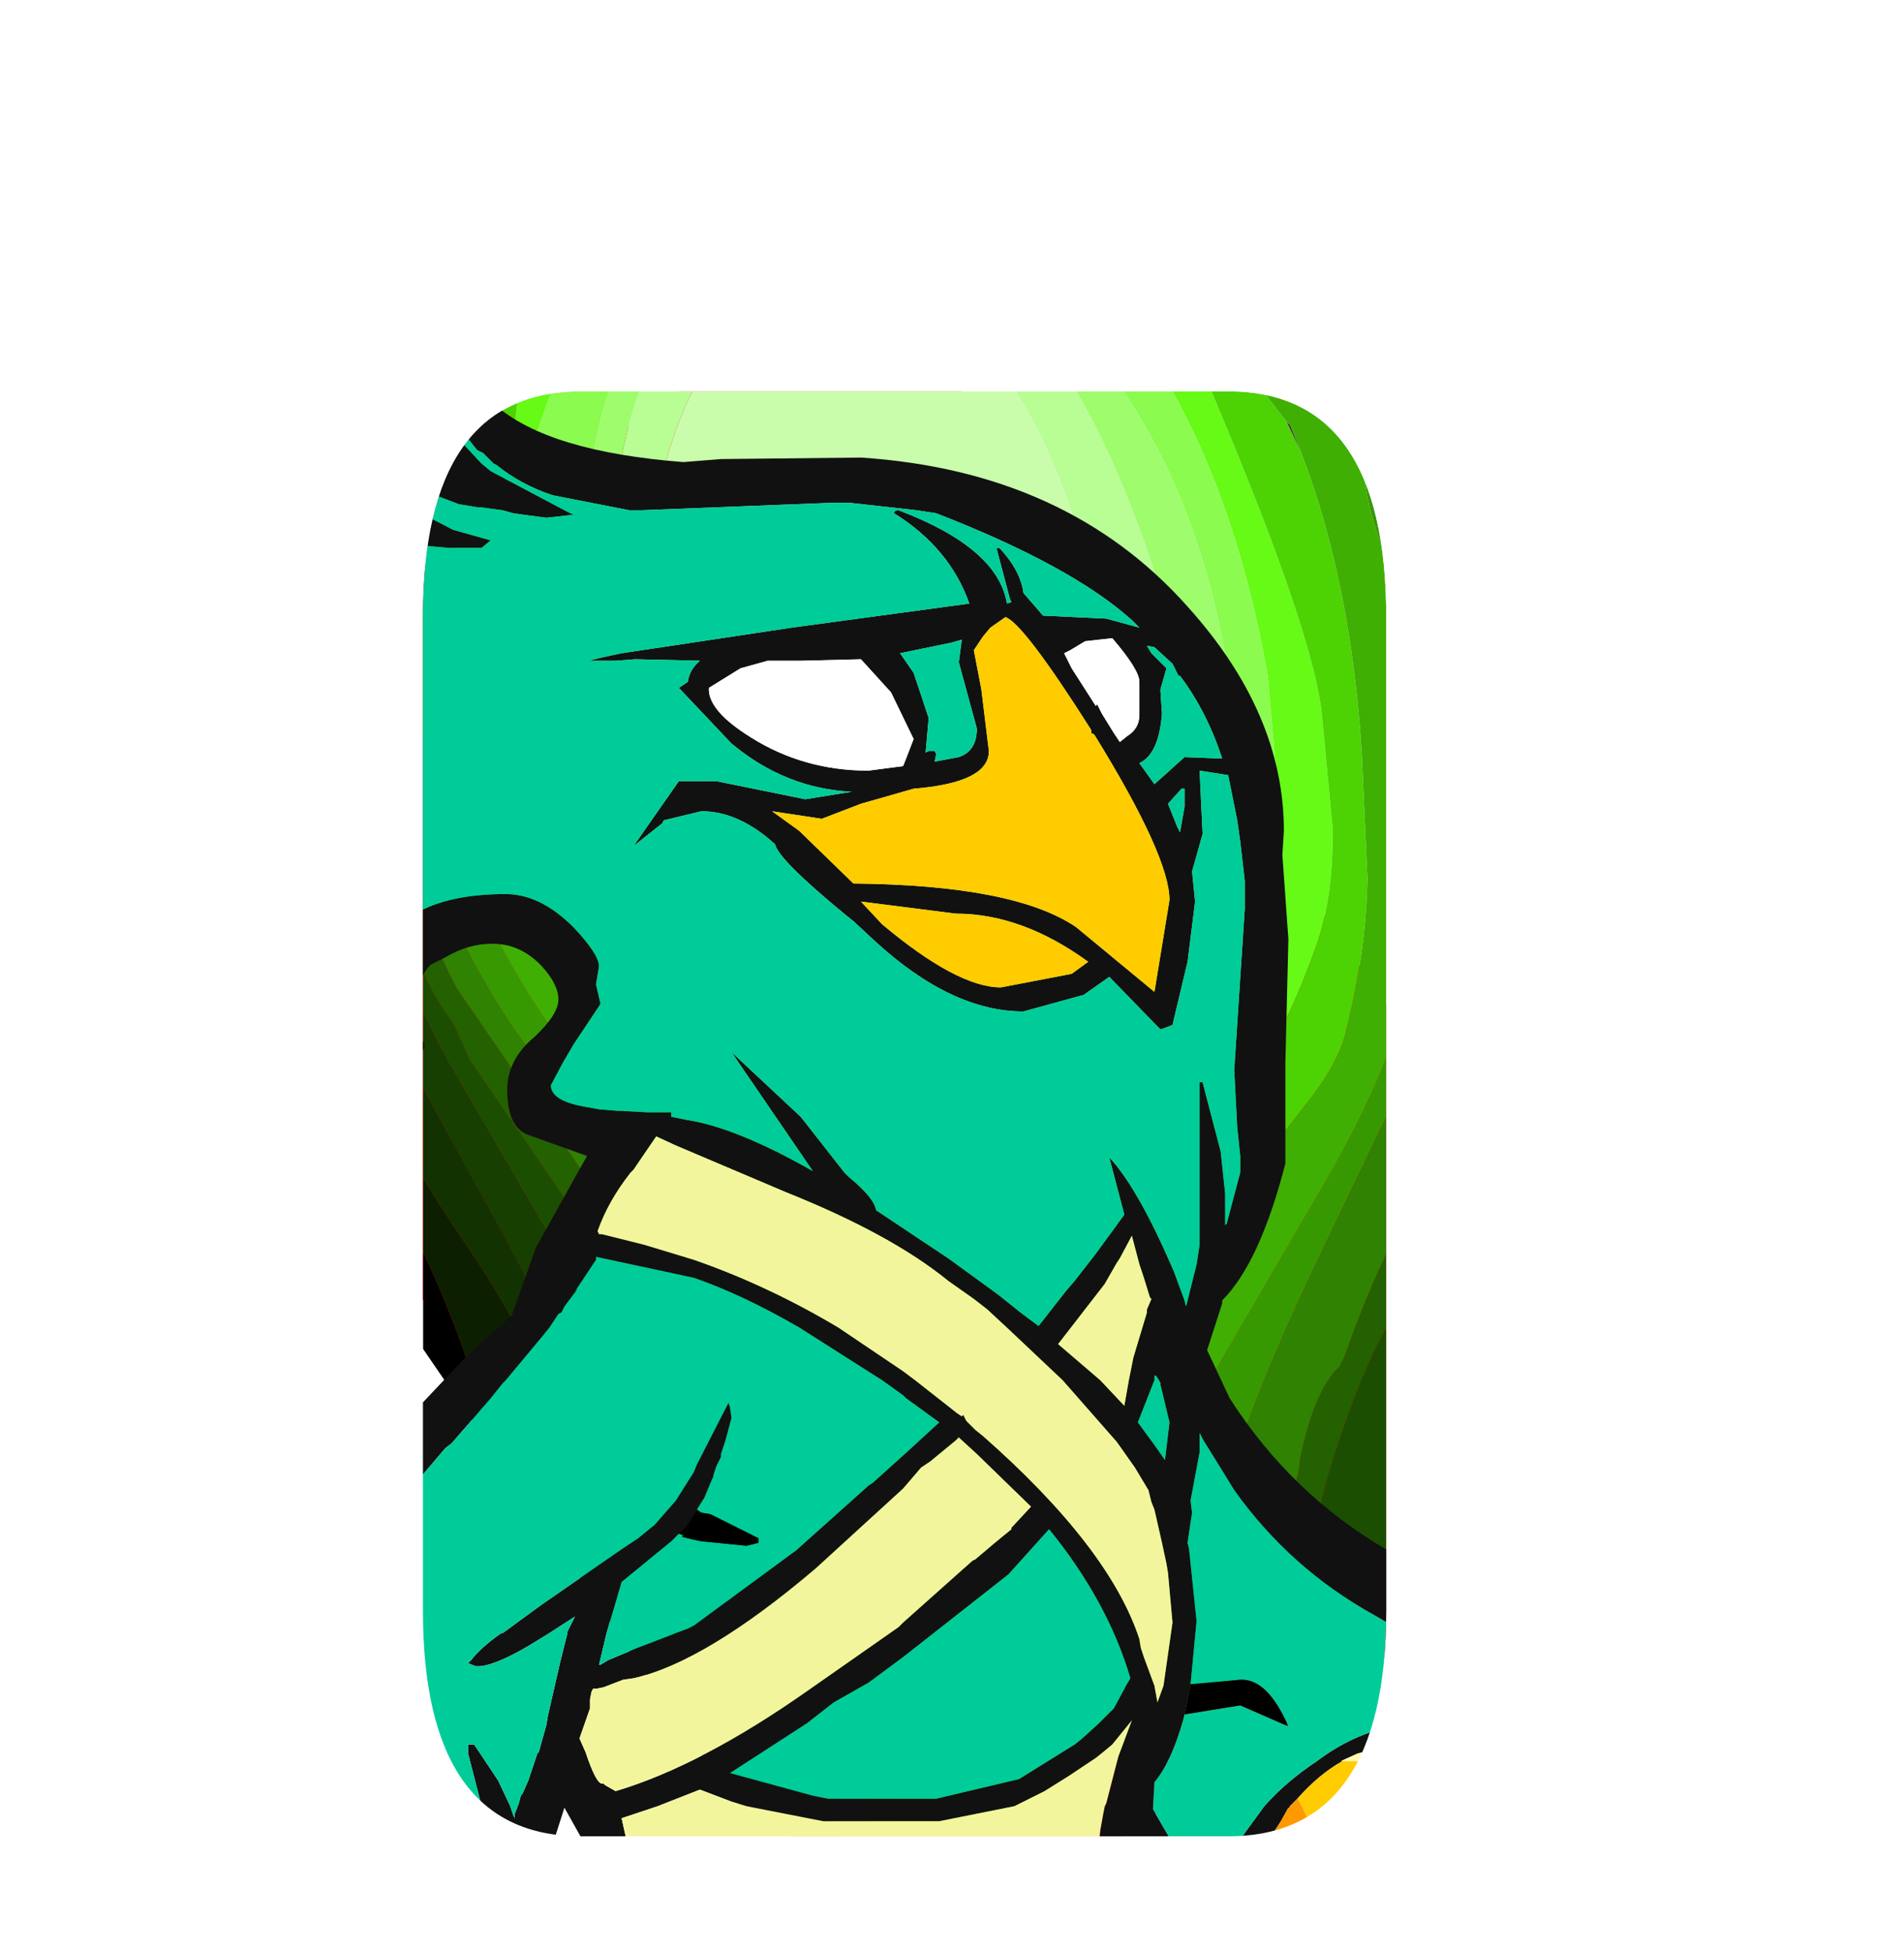 <?xml version="1.0" encoding="UTF-8" standalone="no"?>
<svg xmlns:ffdec="https://www.free-decompiler.com/flash" xmlns:xlink="http://www.w3.org/1999/xlink" ffdec:objectType="frame" height="64.85px" width="63.25px" xmlns="http://www.w3.org/2000/svg">
  <g transform="matrix(1.0, 0.0, 0.0, 1.0, 14.05, 13.0)">
    <clipPath id="clipPath0" transform="matrix(1.0, 0.0, 0.0, 1.0, 0.0, 0.0)">
      <path d="M32.0 7.5 L32.0 40.5 Q32.0 48.0 26.75 48.0 L5.25 48.0 Q0.0 48.0 0.0 40.5 L0.0 7.5 Q0.0 0.0 5.25 0.0 L26.75 0.0 Q32.0 0.0 32.0 7.5" fill="#ff0000" fill-rule="evenodd" stroke="none"/>
    </clipPath>
    <g clip-path="url(#clipPath0)">
      <use ffdec:characterId="528" height="53.6" transform="matrix(1.0, 0.0, 0.0, 1.0, -9.2, -2.45)" width="49.15" xlink:href="#shape1"/>
      <filter id="filter0">
        <feColorMatrix in="SourceGraphic" result="filterResult0" type="matrix" values="-0.574 1.43 0.144 0.0 -0.286 0.426 0.43 0.144 0.0 -0.286 0.426 1.43 -0.856 0.0 -0.286 0.0 0.0 0.0 1.0 0.0"/>
      </filter>
      <use ffdec:characterId="530" filter="url(#filter0)" height="48.0" transform="matrix(0.738, -0.506, 0.579, 0.845, -14.05, 11.3)" width="48.0" xlink:href="#sprite0"/>
      <use ffdec:characterId="553" height="48.25" transform="matrix(1.0, 0.0, 0.0, 1.0, -0.25, 0.05)" width="32.45" xlink:href="#shape3"/>
    </g>
  </g>
  <defs>
    <g id="shape1" transform="matrix(1.0, 0.0, 0.0, 1.0, 9.2, 2.45)">
      <path d="M37.85 28.95 Q42.05 35.1 37.75 38.05 L20.05 50.2 Q15.7 53.15 11.5 47.0 L-7.1 19.8 Q-11.35 13.6 -7.0 10.65 L10.7 -1.5 Q15.0 -4.45 19.25 1.75 L37.85 28.95" fill="#ff0000" fill-rule="evenodd" stroke="none"/>
    </g>
    <g id="sprite0" transform="matrix(1.0, 0.0, 0.0, 1.0, 0.0, 0.0)">
      <use ffdec:characterId="529" height="48.0" transform="matrix(1.0, 0.0, 0.0, 1.0, 0.0, 0.0)" width="48.0" xlink:href="#shape2"/>
    </g>
    <g id="shape2" transform="matrix(1.0, 0.0, 0.0, 1.0, 0.0, 0.0)">
      <path d="M37.9 22.6 L38.1 22.25 37.9 22.6" fill="#5c5c5c" fill-rule="evenodd" stroke="none"/>
      <path d="M0.0 28.5 L0.0 28.15 0.15 27.85 0.0 28.5 M47.15 22.65 L47.15 22.6 47.25 22.4 47.15 22.65 M47.2 28.95 L47.2 28.9 47.45 28.55 47.4 28.65 47.2 28.95 M46.95 32.05 L46.95 31.9 47.35 31.5 47.5 31.5 46.95 32.05 M29.7 45.8 L29.55 45.9 29.7 45.8" fill="#272727" fill-rule="evenodd" stroke="none"/>
      <path d="M45.7 16.4 L45.9 15.3 45.95 15.45 45.7 16.4 M47.15 22.6 L47.15 22.65 47.05 22.85 47.0 22.95 47.15 22.6 M47.2 28.9 L47.2 28.95 46.7 29.6 46.4 29.8 46.4 29.7 47.2 28.9 M44.55 34.1 L44.6 33.9 46.95 31.9 46.95 32.05 45.45 33.35 44.55 34.1 M29.7 45.8 L30.3 45.15 30.85 44.9 29.7 45.8" fill="#3b3b3b" fill-rule="evenodd" stroke="none"/>
      <path d="M44.6 33.9 L44.55 34.1 40.05 37.35 40.1 37.3 44.6 33.9" fill="#4d4d4d" fill-rule="evenodd" stroke="none"/>
      <path d="M0.2 5.35 Q0.4 4.2 0.95 3.3 L0.55 4.35 0.2 5.35 M3.95 0.65 Q4.1 0.55 4.35 0.5 L4.75 0.4 Q4.35 0.75 4.15 0.75 L3.95 0.65" fill="#161616" fill-rule="evenodd" stroke="none"/>
      <path d="M40.1 37.3 L40.05 37.35 39.25 37.9 40.1 37.3 M40.9 31.85 L39.75 33.0 39.6 33.1 40.9 31.85 M28.1 41.35 L27.9 41.45 27.7 41.55 28.1 41.35" fill="#555555" fill-rule="evenodd" stroke="none"/>
      <path d="M27.25 35.25 L27.1 35.3 26.65 35.25 27.0 35.25 27.25 35.25 M26.5 35.25 L26.35 35.3 26.4 35.25 26.5 35.25 M18.6 23.15 L19.0 23.7 18.6 23.35 18.6 23.25 18.6 23.15 M17.15 26.25 L17.2 26.2 17.3 26.35 17.15 26.25 M37.05 26.1 L37.25 25.85 37.65 25.4 37.1 26.05 37.05 26.1 M37.9 22.6 L37.85 22.65 37.8 22.8 37.75 22.8 37.9 22.6" fill="#646464" fill-rule="evenodd" stroke="none"/>
      <path d="M22.75 35.5 L22.6 35.5 22.75 35.4 22.75 35.5 M22.65 33.75 L22.8 33.75 22.65 33.75 M22.1 40.15 L22.5 39.8 22.65 39.8 22.6 39.9 Q22.2 40.05 22.1 40.15" fill="#1ad310" fill-rule="evenodd" stroke="none"/>
      <path d="M23.2 35.5 L22.75 35.5 22.75 35.4 22.8 35.4 23.0 35.45 23.2 35.5 M22.65 39.8 L22.8 39.8 22.6 39.9 22.65 39.8" fill="#15ac0d" fill-rule="evenodd" stroke="none"/>
      <path d="M48.0 38.4 L48.0 40.5 Q48.0 42.05 47.65 43.35 L47.3 44.35 46.75 45.35 46.1 46.1 Q44.1 48.0 40.1 48.0 L33.7 48.0 37.55 44.95 43.15 40.9 Q46.15 38.9 48.0 38.4 M0.0 28.15 L0.0 7.5 0.2 5.35 0.55 4.35 0.95 3.3 Q1.9 1.45 3.95 0.65 L4.15 0.75 Q4.35 0.75 4.75 0.4 L5.55 0.2 6.75 0.05 6.75 0.8 Q6.75 1.45 5.15 4.3 3.55 7.15 3.5 7.9 L2.85 14.85 2.0 21.85 Q1.35 25.25 0.15 27.85 L0.0 28.15 M35.15 19.35 L35.65 18.45 35.2 19.3 35.15 19.35 M22.55 33.7 L22.65 33.75 22.55 33.7" fill="#000000" fill-rule="evenodd" stroke="none"/>
      <path d="M35.15 19.35 L35.05 19.4 Q33.95 20.3 33.8 20.9 L32.95 21.6 29.35 25.0 27.0 25.35 Q23.45 25.35 21.05 22.4 19.25 20.15 19.25 18.5 19.25 13.4 22.2 9.05 24.85 5.2 28.75 3.4 32.6 1.65 35.3 3.0 38.25 4.45 38.25 9.2 38.25 12.4 36.0 17.6 L35.65 18.45 35.15 19.35" fill="#c9fdac" fill-rule="evenodd" stroke="none"/>
      <path d="M18.6 23.15 L18.15 21.0 Q17.65 19.5 17.65 18.55 17.65 13.85 21.4 8.1 26.0 1.05 32.35 1.05 37.8 1.05 39.5 4.85 40.15 6.35 40.15 9.5 40.15 11.85 39.3 14.95 38.45 18.15 37.15 20.1 L34.95 22.6 32.3 25.5 Q30.75 27.35 27.45 28.2 23.75 27.75 22.35 27.05 L20.3 25.1 19.0 23.7 18.6 23.15 M35.65 18.45 L36.0 17.6 Q38.25 12.4 38.25 9.2 38.25 4.45 35.3 3.0 32.6 1.65 28.75 3.4 24.85 5.2 22.2 9.05 19.25 13.4 19.25 18.5 19.25 20.15 21.05 22.4 23.45 25.35 27.0 25.35 L29.35 25.0 32.95 21.6 33.8 20.9 Q33.95 20.3 35.05 19.4 L35.15 19.35 35.2 19.3 35.65 18.45" fill="#b9fd95" fill-rule="evenodd" stroke="none"/>
      <path d="M31.5 0.0 L33.8 0.0 Q39.0 0.45 40.75 5.05 41.55 7.15 41.55 11.3 41.55 16.6 38.1 22.25 L37.9 22.6 37.75 22.8 Q37.15 22.8 36.1 23.55 L33.75 25.65 Q33.5 27.05 32.55 27.95 30.8 29.65 25.9 29.65 L23.35 29.35 19.8 26.0 Q17.95 24.2 16.95 23.8 L16.9 23.55 Q16.9 23.05 17.05 22.85 16.5 19.1 16.5 17.75 16.5 13.15 20.75 7.15 25.45 0.55 31.5 0.0 M19.0 23.7 L20.3 25.1 22.35 27.05 Q23.75 27.75 27.45 28.2 30.75 27.35 32.3 25.5 L34.95 22.6 37.15 20.1 Q38.45 18.15 39.3 14.95 40.15 11.85 40.15 9.5 40.15 6.35 39.5 4.85 37.8 1.05 32.35 1.05 26.0 1.05 21.4 8.1 17.65 13.85 17.65 18.55 17.65 19.5 18.15 21.0 L18.6 23.15 18.6 23.25 18.6 23.35 19.0 23.7" fill="#9ffc6d" fill-rule="evenodd" stroke="none"/>
      <path d="M25.8 0.0 L31.5 0.0 Q25.45 0.55 20.75 7.15 16.5 13.15 16.5 17.75 16.5 19.1 17.05 22.85 16.9 23.05 16.9 23.55 L16.95 23.8 Q17.95 24.2 19.8 26.0 L23.35 29.35 25.9 29.65 Q30.8 29.65 32.55 27.95 33.5 27.05 33.75 25.65 L36.1 23.55 Q37.15 22.8 37.75 22.8 L37.8 22.8 37.85 22.65 37.9 22.6 38.1 22.25 Q41.55 16.6 41.55 11.3 41.55 7.15 40.75 5.05 39.0 0.45 33.8 0.0 L38.2 0.0 40.4 2.9 Q43.15 7.05 43.15 10.5 43.15 15.7 40.0 21.75 L37.65 25.4 37.25 25.85 37.05 26.1 Q36.4 26.25 35.3 27.15 32.7 29.2 32.55 29.75 29.1 31.65 24.6 31.85 23.65 31.15 21.5 29.95 19.35 28.8 19.0 28.0 18.5 27.15 17.3 26.35 L17.2 26.2 17.15 26.25 16.85 26.05 16.2 25.75 15.6 22.3 Q14.9 19.15 14.9 17.7 14.9 14.6 15.2 13.05 15.6 11.1 17.0 8.1 18.95 4.0 24.15 0.95 L25.8 0.0" fill="#8bfb4f" fill-rule="evenodd" stroke="none"/>
      <path d="M23.25 0.0 L25.8 0.0 24.15 0.95 Q18.95 4.0 17.0 8.1 15.6 11.1 15.2 13.05 14.9 14.6 14.9 17.7 14.9 19.15 15.6 22.3 L16.2 25.75 16.85 26.05 17.15 26.25 17.3 26.35 Q18.5 27.15 19.0 28.0 19.35 28.8 21.5 29.95 23.65 31.15 24.6 31.85 29.1 31.65 32.55 29.75 32.7 29.2 35.3 27.15 36.4 26.25 37.05 26.1 L37.1 26.05 37.65 25.4 40.0 21.75 Q43.15 15.7 43.15 10.5 43.15 7.05 40.4 2.9 L38.2 0.0 39.55 0.0 39.5 0.25 42.05 4.35 Q44.55 9.1 44.55 11.75 42.4 21.35 40.8 23.85 L38.8 27.0 Q37.4 28.85 35.85 29.85 32.85 31.75 30.85 32.25 L25.4 33.55 23.65 33.5 23.9 33.75 23.6 33.8 22.8 33.75 22.65 33.75 22.55 33.7 Q19.85 32.45 17.95 30.55 16.25 28.8 15.0 26.15 L15.15 25.85 14.8 24.3 Q13.75 19.8 13.75 15.8 13.75 13.1 13.9 12.15 14.2 10.6 15.4 8.0 16.05 6.65 19.8 3.4 23.25 0.4 23.25 0.0" fill="#66fa16" fill-rule="evenodd" stroke="none"/>
      <path d="M20.65 0.0 L23.25 0.0 Q23.25 0.4 19.8 3.4 16.05 6.65 15.4 8.0 14.2 10.6 13.9 12.15 13.75 13.1 13.75 15.8 13.75 19.8 14.8 24.3 L15.15 25.85 15.0 26.15 Q16.25 28.8 17.95 30.55 19.85 32.45 22.55 33.7 L22.65 33.75 22.8 33.75 23.6 33.8 23.9 33.75 23.65 33.5 25.4 33.55 30.85 32.25 Q32.85 31.75 35.85 29.85 37.4 28.85 38.8 27.0 L40.8 23.85 Q42.4 21.35 44.55 11.75 44.55 9.1 42.05 4.35 L39.5 0.25 39.55 0.0 40.1 0.0 40.55 0.0 Q44.45 3.45 45.5 8.25 L45.8 13.7 45.9 15.3 45.7 16.4 Q44.5 20.8 41.25 25.55 L38.8 29.0 Q37.3 30.85 35.0 32.65 34.1 33.4 32.25 33.9 L28.25 35.0 27.25 35.25 27.0 35.25 26.65 35.25 26.5 35.25 26.4 35.25 26.35 35.3 25.1 35.55 23.2 35.5 23.0 35.45 22.8 35.4 22.75 35.4 22.6 35.5 21.5 35.6 20.55 35.25 19.4 34.85 16.2 31.95 15.9 31.65 15.05 30.45 14.0 29.5 13.5 26.85 Q12.95 24.5 12.8 22.55 L12.35 15.05 Q12.35 10.1 16.5 5.1 L20.65 0.1 20.65 0.0" fill="#4dd204" fill-rule="evenodd" stroke="none"/>
      <path d="M45.35 1.35 L45.8 1.7 46.85 2.9 47.3 3.7 45.35 1.35 M48.0 9.15 L48.0 13.6 47.5 17.55 46.85 18.7 Q46.25 19.95 46.25 20.4 L46.25 20.45 45.55 21.6 Q44.1 24.05 43.95 24.85 L38.6 31.75 Q36.65 34.15 30.3 36.7 L22.8 39.8 22.65 39.8 22.5 39.8 22.1 40.15 22.05 40.15 Q20.8 41.0 17.45 45.75 L15.9 48.0 7.9 48.0 Q5.1 48.0 3.3 47.05 5.35 44.55 7.8 39.7 11.35 32.65 11.35 29.2 L10.65 17.85 Q10.65 11.75 13.9 5.75 L17.1 0.0 18.3 0.0 18.6 0.0 20.65 0.0 20.65 0.1 16.5 5.1 Q12.35 10.1 12.35 15.05 L12.8 22.55 Q12.95 24.5 13.5 26.85 L14.0 29.5 15.05 30.45 15.9 31.65 16.2 31.95 19.4 34.85 20.55 35.25 21.5 35.6 22.6 35.5 22.75 35.5 23.2 35.5 25.1 35.55 26.35 35.3 26.5 35.25 26.65 35.25 27.1 35.3 27.25 35.25 28.25 35.0 32.25 33.9 Q34.1 33.4 35.0 32.65 37.3 30.85 38.8 29.0 L41.25 25.55 Q44.5 20.8 45.7 16.4 L45.95 15.45 45.9 15.3 45.8 13.7 45.5 8.25 Q44.45 3.45 40.55 0.0 L41.85 0.1 Q44.05 1.95 45.7 4.25 47.6 6.9 48.0 9.15" fill="#40af03" fill-rule="evenodd" stroke="none"/>
      <path d="M47.3 3.7 Q48.0 5.25 48.0 7.5 L48.0 9.15 Q47.6 6.9 45.7 4.25 44.05 1.95 41.85 0.1 L42.25 0.2 43.7 0.55 45.35 1.35 47.3 3.7 M48.0 13.6 L48.0 20.8 47.6 21.6 47.5 21.9 47.25 22.35 47.25 22.4 47.15 22.6 47.0 22.95 44.8 26.55 Q42.9 29.7 40.9 31.85 L39.6 33.1 29.85 38.0 Q20.9 42.5 20.85 43.95 L20.35 44.4 Q18.25 46.4 17.15 48.0 L15.9 48.0 17.45 45.75 Q20.8 41.0 22.05 40.15 L22.1 40.15 Q22.2 40.05 22.6 39.9 L22.8 39.8 30.3 36.7 Q36.65 34.15 38.6 31.75 L43.95 24.85 Q44.1 24.05 45.55 21.6 L46.25 20.45 46.25 20.4 Q46.25 19.95 46.85 18.7 L47.5 17.55 48.0 13.6 M3.3 47.05 L2.45 46.55 Q4.5 44.8 6.95 38.4 10.0 30.35 10.0 26.3 L9.5 17.5 Q9.5 11.65 12.75 5.75 L16.0 0.0 17.1 0.0 13.9 5.75 Q10.65 11.75 10.65 17.85 L11.35 29.2 Q11.35 32.65 7.8 39.7 5.35 44.55 3.3 47.05" fill="#379902" fill-rule="evenodd" stroke="none"/>
      <path d="M48.0 20.8 L48.0 24.25 47.65 24.75 44.25 30.1 Q41.2 33.85 35.5 37.0 L31.3 39.5 Q29.9 40.2 28.1 41.35 L27.7 41.55 Q26.45 41.7 24.55 43.3 L24.2 43.65 Q22.55 44.75 22.05 45.6 L19.2 48.0 17.15 48.0 Q18.25 46.4 20.35 44.4 L20.85 43.95 Q20.9 42.5 29.85 38.0 L39.6 33.1 39.75 33.0 40.9 31.85 Q42.9 29.7 44.8 26.55 L47.0 22.95 47.05 22.85 47.15 22.65 47.25 22.4 47.25 22.35 47.5 21.9 47.6 21.6 48.0 20.8 M2.45 46.55 L1.7 45.85 Q4.95 41.75 6.7 37.3 8.7 32.2 8.6 27.15 L8.6 15.25 Q9.2 10.8 12.4 4.8 13.85 2.05 15.25 0.0 L16.0 0.0 12.75 5.75 Q9.5 11.65 9.5 17.5 L10.0 26.3 Q10.0 30.35 6.95 38.4 4.5 44.8 2.45 46.55" fill="#2f8202" fill-rule="evenodd" stroke="none"/>
      <path d="M48.0 24.25 L48.0 27.75 47.95 27.8 47.45 28.55 47.2 28.9 46.4 29.7 46.4 29.8 Q45.9 31.65 39.05 36.25 33.8 39.75 31.15 40.85 L30.6 41.15 Q29.35 41.5 27.1 42.9 23.65 45.05 22.5 46.5 L20.6 48.0 19.2 48.0 22.05 45.6 Q22.55 44.75 24.2 43.65 L24.55 43.3 Q26.45 41.7 27.7 41.55 L27.9 41.45 28.1 41.35 Q29.9 40.2 31.3 39.5 L35.5 37.0 Q41.2 33.85 44.25 30.1 L47.65 24.75 48.0 24.25 M1.7 45.85 L1.4 45.5 Q2.7 43.9 4.3 40.25 7.0 34.1 7.5 29.75 L7.5 17.4 7.75 16.2 7.75 15.65 Q7.75 13.65 9.4 9.65 L9.8 8.25 11.3 5.45 14.15 0.0 15.25 0.0 Q13.85 2.05 12.4 4.8 9.2 10.8 8.6 15.25 L8.6 27.15 Q8.7 32.2 6.7 37.3 4.95 41.75 1.7 45.85" fill="#236101" fill-rule="evenodd" stroke="none"/>
      <path d="M48.0 27.75 L48.0 31.0 47.5 31.5 47.35 31.5 46.95 31.9 44.6 33.9 40.1 37.3 39.25 37.9 37.15 39.25 Q31.85 42.5 28.25 45.1 25.95 46.7 24.45 48.0 L20.6 48.0 22.5 46.5 Q23.65 45.05 27.1 42.9 29.35 41.5 30.6 41.15 L31.15 40.85 Q33.8 39.75 39.05 36.25 45.9 31.65 46.4 29.8 L46.7 29.6 47.2 28.95 47.4 28.65 47.45 28.55 47.95 27.8 48.0 27.75 M1.4 45.5 L0.65 44.15 1.9 41.6 4.65 34.9 Q5.75 32.3 6.0 28.9 L6.3 23.0 6.8 17.1 Q7.2 13.75 8.15 11.0 L11.15 4.25 13.0 0.0 14.15 0.0 11.3 5.45 9.8 8.25 9.4 9.65 Q7.75 13.65 7.75 15.65 L7.75 16.2 7.5 17.4 7.5 29.75 Q7.0 34.1 4.3 40.25 2.7 43.9 1.4 45.5" fill="#1c4e01" fill-rule="evenodd" stroke="none"/>
      <path d="M48.0 31.0 L48.0 32.85 46.65 33.85 45.9 34.7 Q44.55 35.45 43.05 36.5 L36.0 41.55 34.8 42.4 Q33.95 42.35 30.85 44.9 L30.3 45.15 29.7 45.8 29.55 45.9 28.55 46.75 27.15 48.0 24.45 48.0 Q25.95 46.7 28.25 45.1 31.85 42.5 37.15 39.25 L39.25 37.9 40.05 37.35 44.55 34.1 45.45 33.35 46.95 32.05 47.5 31.5 48.0 31.0 M0.65 44.15 Q0.0 42.65 0.0 40.6 1.75 37.5 2.85 33.65 3.95 29.85 4.9 22.4 5.75 14.5 6.3 11.15 6.8 8.1 9.25 3.8 L11.6 0.0 13.0 0.0 11.15 4.25 8.15 11.0 Q7.2 13.75 6.8 17.1 L6.3 23.0 6.0 28.9 Q5.75 32.3 4.65 34.9 L1.9 41.6 0.65 44.15" fill="#163f01" fill-rule="evenodd" stroke="none"/>
      <path d="M48.0 32.85 L48.0 35.8 Q47.05 36.15 45.85 37.0 44.15 38.2 43.8 38.75 41.9 39.85 39.4 41.5 33.25 45.6 30.7 48.0 L27.15 48.0 28.55 46.75 29.55 45.9 29.7 45.8 30.85 44.9 Q33.95 42.35 34.8 42.4 L36.0 41.55 43.05 36.5 Q44.55 35.45 45.9 34.7 L46.65 33.85 48.0 32.85 M0.0 40.6 L0.0 40.5 0.0 36.25 Q1.15 33.95 2.1 30.95 3.5 26.3 3.5 22.55 3.5 14.8 5.95 6.8 L8.1 0.0 11.6 0.0 9.25 3.8 Q6.8 8.1 6.3 11.15 5.75 14.5 4.9 22.4 3.95 29.85 2.85 33.65 1.75 37.5 0.0 40.6" fill="#123201" fill-rule="evenodd" stroke="none"/>
      <path d="M48.0 35.8 L48.0 38.4 Q46.15 38.9 43.15 40.9 L37.55 44.95 33.7 48.0 30.7 48.0 Q33.25 45.6 39.4 41.5 41.9 39.85 43.8 38.75 44.15 38.2 45.85 37.0 47.05 36.15 48.0 35.8 M0.0 36.25 L0.0 28.5 0.15 27.85 Q1.35 25.25 2.0 21.85 L2.85 14.85 3.5 7.9 Q3.55 7.15 5.15 4.3 6.75 1.45 6.75 0.8 L6.75 0.05 7.8 0.0 7.9 0.0 8.1 0.0 5.95 6.8 Q3.5 14.8 3.5 22.55 3.5 26.3 2.1 30.95 1.15 33.95 0.0 36.25" fill="#0c1f01" fill-rule="evenodd" stroke="none"/>
    </g>
    <g id="shape3" transform="matrix(1.0, 0.0, 0.0, 1.0, 0.25, -0.05)">
      <path d="M-0.25 17.35 Q0.85 16.7 2.75 16.7 3.9 16.7 5.0 17.8 5.85 18.7 5.85 19.1 L5.75 19.7 5.9 20.35 5.8 20.5 5.0 21.7 4.65 22.3 4.25 23.05 Q4.25 23.55 5.3 23.75 L5.85 23.85 6.45 23.9 6.55 23.9 7.45 23.95 7.6 23.95 8.25 23.95 8.25 24.1 8.75 24.2 Q10.4 24.45 12.95 25.9 L10.25 21.95 12.55 24.1 14.0 25.95 14.15 26.1 Q15.0 26.8 15.05 27.2 L17.45 28.8 19.1 30.0 19.85 30.6 20.45 31.05 21.35 29.9 21.65 29.55 22.35 28.65 23.3 27.35 22.8 25.45 Q23.75 26.45 24.95 29.25 L25.3 30.2 25.35 30.4 25.7 29.0 25.8 28.35 25.8 28.3 25.8 28.2 25.8 27.95 25.8 22.95 25.9 22.95 26.5 25.25 26.65 26.65 26.65 27.35 26.65 27.55 26.65 27.7 26.7 27.65 27.15 25.95 27.15 25.85 27.15 25.4 27.05 24.45 26.95 22.55 27.3 17.2 27.3 16.25 27.15 14.95 27.05 14.25 26.75 12.75 25.8 12.6 25.9 14.7 25.55 15.95 25.65 16.95 25.4 18.95 24.9 21.05 24.5 21.2 22.8 19.45 21.95 20.05 19.95 20.6 Q17.55 20.6 15.0 18.25 L14.3 17.6 14.05 17.4 Q11.8 15.55 11.7 15.05 10.5 13.95 9.25 13.95 L8.0 14.25 7.95 14.35 7.0 15.1 8.5 12.95 9.75 12.95 12.7 13.55 14.25 13.3 Q12.05 13.2 10.25 11.7 L8.5 9.85 8.8 9.65 Q8.85 9.25 9.2 8.95 L7.05 8.9 6.4 8.95 6.05 8.95 5.5 8.95 5.9 8.85 6.6 8.7 12.25 7.85 18.15 7.05 Q17.5 5.2 15.65 4.05 15.65 3.95 15.8 3.95 19.1 5.2 19.4 7.05 L19.55 7.0 19.5 6.9 19.05 5.2 19.15 5.2 Q19.85 5.95 19.95 6.7 L20.6 7.45 22.7 7.55 23.8 7.85 23.55 7.6 Q21.55 5.8 17.05 4.05 L16.4 3.95 14.15 3.7 14.05 3.7 14.0 3.7 13.65 3.7 7.25 3.95 6.85 3.95 4.3 3.45 Q3.25 3.1 2.45 2.45 L2.35 2.4 2.0 2.05 1.8 1.95 1.4 1.45 1.25 1.3 0.55 0.45 1.25 1.65 1.9 2.35 1.95 2.4 2.25 2.65 4.8 4.0 5.0 4.1 4.1 4.2 3.35 4.1 3.0 4.05 2.65 3.95 1.9 3.85 1.8 3.85 1.2 3.75 -0.25 3.2 -0.25 0.05 2.0 0.05 2.4 0.45 Q4.15 2.0 8.65 2.35 L9.9 2.25 14.55 2.2 Q21.4 2.65 25.4 7.15 28.6 10.7 28.6 14.6 L28.55 15.4 28.75 18.2 28.65 22.3 28.65 25.65 Q27.8 28.95 26.55 30.2 L26.55 30.3 26.05 31.85 26.8 33.45 Q28.85 36.65 32.05 38.5 L32.2 38.6 32.2 41.0 31.6 40.65 Q28.8 39.1 26.95 36.5 L25.9 34.8 25.8 34.6 25.8 35.25 25.5 36.85 25.55 37.25 25.4 38.25 25.45 38.45 25.7 40.85 25.5 42.95 25.3 43.95 25.25 44.15 Q24.85 45.55 24.3 46.2 L24.25 47.1 24.95 48.3 22.45 48.3 22.5 47.8 22.6 47.25 22.65 47.0 22.7 46.9 23.1 45.35 23.55 44.15 22.9 44.95 22.6 45.2 22.35 45.4 21.45 46.0 20.65 46.5 19.65 47.0 17.15 47.5 13.3 47.5 11.0 47.05 10.75 47.0 10.25 46.85 9.2 46.45 7.8 47.0 6.75 47.35 6.6 47.4 6.8 48.3 5.4 48.3 4.7 47.05 4.3 48.3 2.25 48.3 1.95 47.0 1.5 45.25 1.5 44.95 1.7 44.95 2.5 46.15 2.9 47.0 3.0 47.3 3.05 47.4 3.05 47.25 3.15 47.0 3.2 46.85 3.25 46.65 3.3 46.6 3.5 46.15 3.8 45.25 3.85 45.2 4.1 44.3 4.15 44.0 4.55 42.25 4.8 41.25 4.8 41.2 5.05 40.7 4.2 41.25 3.55 41.65 Q2.45 42.3 1.9 42.35 L1.75 42.35 1.5 42.25 1.6 42.15 Q1.9 41.75 2.6 41.25 L2.65 41.25 3.95 40.3 6.55 38.5 7.15 38.1 7.7 37.65 8.4 36.85 9.0 35.9 9.1 35.65 10.15 33.6 10.2 33.75 10.25 34.1 10.05 34.85 9.9 35.3 9.9 35.4 9.75 35.7 9.65 36.0 9.65 36.05 9.6 36.15 9.35 36.75 9.1 37.15 9.05 37.25 8.75 37.7 8.5 37.95 8.25 38.2 6.6 39.55 6.1 41.25 5.85 42.3 5.9 42.3 6.15 42.15 7.1 41.75 7.5 41.6 8.4 41.25 8.8 41.1 9.0 41.0 12.4 38.5 14.8 36.35 14.95 36.25 15.95 35.35 17.15 34.25 16.05 33.45 15.95 33.35 15.25 32.85 12.5 31.1 Q10.6 30.0 9.0 29.45 L5.75 28.75 5.75 28.85 5.05 29.9 5.15 29.8 4.7 30.4 4.6 30.6 4.5 30.65 4.2 31.1 4.0 31.35 2.75 32.85 2.65 32.95 2.25 33.45 0.95 34.95 0.75 35.1 -0.1 36.1 -0.25 36.25 -0.25 33.85 1.45 32.05 2.95 30.7 3.75 28.45 5.45 25.4 3.5 24.7 Q2.8 24.45 2.8 23.2 2.8 22.2 3.7 21.45 4.5 20.7 4.5 20.2 4.5 19.7 3.95 19.1 3.25 18.35 2.3 18.35 1.5 18.35 0.75 18.8 L0.25 19.05 Q-0.2 19.5 -0.25 20.55 L-0.25 17.35 M-0.25 3.95 L1.0 4.6 2.25 4.95 1.95 5.2 1.5 5.2 0.85 5.2 -0.25 5.1 -0.25 3.95 M-0.25 10.45 L0.0 10.45 -0.25 10.55 -0.25 10.45 M24.2 8.7 L24.7 9.2 24.5 9.9 24.5 9.95 24.55 10.7 Q24.45 12.05 23.8 12.35 L24.3 13.05 25.3 12.15 26.55 12.2 Q26.05 10.65 25.15 9.45 L25.1 9.45 24.9 9.05 24.3 8.5 24.05 8.45 24.2 8.7 M21.3 8.7 L21.55 9.2 22.35 10.45 22.4 10.4 22.55 10.7 22.95 11.35 23.15 11.65 23.4 11.45 Q23.8 11.2 23.8 10.75 L23.8 9.65 Q23.8 9.25 22.9 8.2 L22.0 8.3 21.5 8.6 21.3 8.7 M22.2 11.35 L22.2 11.25 Q19.95 7.7 19.35 7.5 L18.85 7.85 18.6 8.15 18.3 8.6 18.55 9.9 18.8 11.95 Q18.8 13.0 16.3 13.2 L14.55 13.7 13.25 14.2 11.6 13.95 12.5 14.6 14.3 16.35 Q19.65 16.4 21.7 17.8 L24.3 19.95 24.8 16.9 Q24.8 15.45 22.3 11.4 L22.2 11.35 M25.05 14.45 L25.15 14.65 25.3 13.8 25.3 13.2 25.2 13.2 24.75 13.7 25.05 14.45 M22.1 18.95 Q19.9 17.35 17.7 17.35 L14.55 16.95 15.25 17.7 Q17.75 19.8 19.2 19.8 L21.55 19.35 22.1 18.95 M10.55 9.2 L9.5 9.85 Q9.45 10.6 10.9 11.5 12.65 12.6 14.8 12.6 L15.95 12.45 16.05 12.2 16.3 11.55 15.55 10.0 14.55 8.9 12.55 8.95 12.3 8.95 12.05 8.95 11.5 8.95 11.45 8.95 10.55 9.2 M17.9 8.25 L17.55 8.35 15.85 8.7 16.3 9.35 16.8 10.85 16.7 12.0 16.8 11.95 17.0 11.95 17.05 12.05 17.0 12.3 17.8 12.15 Q18.4 11.95 18.4 11.2 L18.1 10.1 17.8 9.0 17.9 8.25 M18.75 30.5 L18.3 30.15 17.45 29.55 Q15.55 28.0 12.05 26.6 L8.4 25.05 7.75 24.75 7.1 25.7 7.0 25.85 6.9 25.95 Q6.15 26.9 5.8 27.9 L5.85 28.0 5.95 28.0 7.35 28.35 9.0 28.85 Q11.45 29.7 13.8 31.1 L15.95 32.55 16.35 32.85 17.75 33.95 17.9 34.05 17.95 34.0 18.05 34.2 18.35 34.5 18.6 34.7 Q22.8 38.4 23.8 41.45 L23.85 41.75 23.95 42.05 24.3 43.0 24.4 43.55 24.6 43.0 24.9 40.9 24.75 39.25 24.7 38.95 24.55 38.25 24.3 37.15 24.2 36.9 24.1 36.5 23.65 35.75 23.05 34.9 21.25 32.85 19.45 31.15 18.75 30.5 M16.85 35.55 L16.55 35.75 15.95 36.45 13.05 39.1 Q9.4 42.2 7.0 42.75 L6.65 42.8 6.0 43.05 5.75 43.1 5.65 43.1 5.6 43.2 5.55 43.45 5.55 43.75 5.2 44.75 5.4 45.2 Q5.75 46.25 5.95 46.25 L6.0 46.25 6.05 46.3 6.4 46.5 Q9.25 45.65 12.8 43.15 L15.8 41.05 15.95 40.9 18.25 38.85 18.35 38.8 19.0 38.25 19.55 37.8 19.55 37.75 20.2 37.05 18.4 35.3 17.8 34.75 17.7 34.85 16.85 35.55 M0.85 48.3 L-0.1 48.3 -0.25 48.3 -0.25 47.55 0.3 47.85 0.85 48.3 M18.75 39.85 L15.95 42.05 14.8 42.9 13.65 43.55 12.75 44.25 10.2 45.9 12.95 46.65 13.45 46.75 17.05 46.75 19.8 46.1 21.65 44.95 21.9 44.75 22.45 44.25 22.8 43.9 22.95 43.75 23.3 43.1 23.35 43.0 23.5 42.75 Q22.75 40.2 20.8 37.8 L19.45 39.3 18.75 39.85 M23.55 28.05 L23.15 28.8 23.05 28.95 22.65 29.65 21.1 31.65 22.5 32.85 23.3 33.7 23.45 32.85 23.6 32.1 24.05 30.6 24.05 30.5 24.2 30.15 24.15 30.1 23.95 29.45 23.8 29.0 23.55 28.05 M24.3 32.85 L23.75 34.25 24.3 35.0 24.65 35.5 24.8 34.25 24.5 33.0 24.5 32.95 24.45 32.85 24.35 32.7 24.3 32.7 24.3 32.85 M29.05 46.75 L28.95 46.85 28.8 47.0 28.75 47.1 28.75 47.05 28.5 47.5 28.05 48.2 27.95 48.25 27.95 48.3 27.0 48.3 27.95 47.0 Q28.65 46.2 29.7 45.5 30.9 44.6 32.2 44.35 L32.2 44.95 31.05 45.25 30.5 45.5 30.55 45.5 Q29.75 45.95 29.05 46.75 M-0.25 20.7 L-0.1 21.3 0.05 21.7 Q0.05 22.0 -0.25 22.0 L-0.25 20.7" fill="#111111" fill-rule="evenodd" stroke="none"/>
      <path d="M-0.25 3.2 L1.2 3.75 1.8 3.85 1.9 3.85 2.65 3.95 3.0 4.05 3.35 4.1 4.1 4.2 5.0 4.1 4.8 4.0 2.25 2.65 1.95 2.4 1.9 2.35 1.25 1.65 0.55 0.45 1.25 1.3 1.4 1.45 1.8 1.95 2.0 2.05 2.35 2.4 2.45 2.45 Q3.25 3.1 4.3 3.45 L6.85 3.95 7.25 3.95 13.65 3.7 14.0 3.7 14.05 3.7 14.15 3.7 16.4 3.95 17.05 4.05 Q21.55 5.8 23.55 7.6 L23.8 7.85 22.7 7.55 20.6 7.45 19.95 6.7 Q19.85 5.95 19.15 5.2 L19.05 5.2 19.5 6.9 19.55 7.0 19.4 7.05 Q19.1 5.2 15.8 3.95 15.65 3.95 15.65 4.05 17.5 5.2 18.15 7.05 L12.25 7.85 6.6 8.7 5.9 8.85 5.5 8.95 6.05 8.95 6.4 8.95 7.05 8.9 9.2 8.95 Q8.85 9.25 8.8 9.65 L8.5 9.85 10.25 11.7 Q12.05 13.2 14.25 13.3 L12.7 13.55 9.75 12.95 8.5 12.95 7.0 15.1 7.95 14.35 8.0 14.25 9.25 13.95 Q10.5 13.95 11.7 15.05 11.8 15.55 14.05 17.4 L14.3 17.6 15.0 18.25 Q17.55 20.6 19.95 20.6 L21.95 20.05 22.8 19.45 24.5 21.2 24.9 21.05 25.4 18.95 25.65 16.95 25.55 15.95 25.9 14.7 25.8 12.6 26.75 12.75 27.05 14.25 27.15 14.95 27.3 16.25 27.3 17.2 26.95 22.55 27.05 24.45 27.15 25.4 27.15 25.85 27.15 25.95 26.7 27.65 26.65 27.7 26.65 27.55 26.65 27.35 26.65 26.65 26.5 25.25 25.9 22.95 25.8 22.95 25.8 27.95 25.8 28.2 25.8 28.3 25.8 28.35 25.7 29.0 25.35 30.4 25.3 30.2 24.95 29.25 Q23.75 26.45 22.8 25.45 L23.3 27.35 22.35 28.65 21.65 29.55 21.35 29.9 20.45 31.05 19.85 30.6 19.1 30.0 17.45 28.8 15.05 27.2 Q15.0 26.8 14.15 26.1 L14.0 25.95 12.55 24.1 10.25 21.95 12.95 25.9 Q10.4 24.45 8.75 24.2 L8.25 24.1 8.25 23.95 7.6 23.95 7.45 23.95 6.55 23.9 6.45 23.9 5.85 23.85 5.3 23.75 Q4.25 23.55 4.25 23.05 L4.65 22.3 5.0 21.7 5.8 20.5 5.9 20.35 5.75 19.7 5.85 19.1 Q5.85 18.7 5.0 17.8 3.9 16.7 2.75 16.7 0.85 16.7 -0.25 17.35 L-0.25 10.55 0.0 10.45 -0.25 10.45 -0.25 5.1 0.85 5.2 1.5 5.2 1.95 5.2 2.25 4.95 1.0 4.6 -0.25 3.95 -0.25 3.2 M-0.25 36.25 L-0.1 36.1 0.75 35.1 0.95 34.95 2.25 33.45 2.65 32.95 2.75 32.85 4.0 31.35 4.2 31.1 4.5 30.65 4.6 30.6 4.7 30.4 5.15 29.8 5.05 29.9 5.75 28.85 5.75 28.75 9.0 29.45 Q10.6 30.0 12.5 31.1 L15.25 32.85 15.95 33.35 16.05 33.45 17.15 34.25 15.95 35.35 14.95 36.25 14.8 36.35 12.4 38.5 9.0 41.0 8.8 41.1 8.4 41.25 7.5 41.6 7.1 41.75 6.15 42.15 5.9 42.3 5.85 42.3 6.1 41.25 6.6 39.55 8.25 38.2 8.5 37.95 8.65 38.0 8.6 38.05 9.0 38.15 9.25 38.2 10.75 38.35 11.15 38.25 11.15 38.1 9.55 37.3 9.25 37.25 9.1 37.15 9.35 36.75 9.6 36.15 9.65 36.05 9.65 36.0 9.75 35.7 9.9 35.4 9.9 35.3 10.05 34.85 10.25 34.1 10.2 33.75 10.15 33.6 9.1 35.65 9.0 35.9 8.4 36.85 7.7 37.65 7.15 38.1 6.55 38.5 3.95 40.3 2.65 41.25 2.6 41.25 Q1.9 41.75 1.6 42.15 L1.5 42.25 1.75 42.35 1.9 42.35 Q2.45 42.3 3.55 41.65 L4.2 41.25 5.05 40.7 4.8 41.2 4.8 41.25 4.55 42.25 4.15 44.0 4.1 44.3 3.85 45.2 3.8 45.25 3.5 46.15 3.3 46.6 3.25 46.65 3.2 46.85 3.15 47.0 3.05 47.25 3.05 47.4 3.0 47.3 2.9 47.0 2.5 46.15 1.7 44.95 1.5 44.95 1.5 45.25 1.95 47.0 2.25 48.3 0.85 48.3 0.3 47.85 -0.25 47.55 -0.25 36.25 M24.95 48.3 L24.25 47.1 24.3 46.2 Q24.85 45.55 25.25 44.15 L25.3 43.95 27.15 43.65 28.75 44.35 Q28.05 42.75 27.15 42.8 L25.5 42.95 25.7 40.85 25.45 38.45 25.4 38.25 25.55 37.25 25.5 36.85 25.8 35.25 25.8 34.6 25.9 34.8 26.95 36.5 Q28.8 39.1 31.6 40.65 L32.2 41.0 32.2 44.35 Q30.9 44.6 29.7 45.5 28.65 46.2 27.95 47.0 L27.0 48.3 24.95 48.3 M24.2 8.7 L24.05 8.45 24.3 8.5 24.9 9.05 25.1 9.45 25.15 9.45 Q26.05 10.65 26.55 12.2 L25.3 12.15 24.3 13.05 23.8 12.35 Q24.45 12.05 24.55 10.7 L24.5 9.95 24.5 9.9 24.7 9.2 24.2 8.7 M25.05 14.45 L24.75 13.7 25.2 13.2 25.3 13.2 25.3 13.8 25.15 14.65 25.05 14.45 M17.9 8.25 L17.8 9.0 18.1 10.1 18.4 11.2 Q18.4 11.95 17.8 12.15 L17.0 12.3 17.05 12.05 17.0 11.95 16.8 11.95 16.7 12.0 16.8 10.85 16.3 9.35 15.85 8.7 17.55 8.35 17.9 8.25 M18.75 39.85 L19.45 39.3 20.8 37.8 Q22.75 40.2 23.5 42.75 L23.35 43.0 23.3 43.1 22.95 43.75 22.8 43.9 22.45 44.25 21.9 44.75 21.65 44.95 19.8 46.1 17.05 46.75 13.45 46.75 12.95 46.65 10.2 45.9 12.75 44.25 13.65 43.55 14.8 42.9 15.95 42.05 18.75 39.85 M24.3 32.85 L24.3 32.7 24.35 32.7 24.45 32.85 24.5 32.95 24.5 33.0 24.8 34.25 24.65 35.5 24.3 35.0 23.75 34.25 24.3 32.85" fill="#00cc99" fill-rule="evenodd" stroke="none"/>
      <path d="M8.5 37.95 L8.75 37.7 9.05 37.25 9.1 37.15 9.25 37.25 9.55 37.3 11.15 38.1 11.15 38.25 10.75 38.35 9.25 38.2 9.0 38.15 8.6 38.05 8.65 38.0 8.5 37.95 M25.3 43.95 L25.5 42.95 27.15 42.8 Q28.05 42.75 28.75 44.35 L27.15 43.65 25.3 43.95" fill="#000000" fill-rule="evenodd" stroke="none"/>
      <path d="M22.2 11.35 L22.3 11.4 Q24.8 15.45 24.8 16.9 L24.3 19.95 21.7 17.8 Q19.65 16.4 14.3 16.35 L12.5 14.6 11.6 13.95 13.25 14.2 14.55 13.7 16.3 13.2 Q18.8 13.0 18.8 11.95 L18.55 9.9 18.3 8.6 18.6 8.15 18.85 7.85 19.35 7.5 Q19.95 7.7 22.2 11.25 L22.2 11.35 M22.1 18.95 L21.55 19.35 19.2 19.8 Q17.75 19.8 15.25 17.7 L14.55 16.95 17.7 17.35 Q19.9 17.35 22.1 18.95 M29.8 48.3 L29.2 47.0 29.05 46.75 Q29.75 45.95 30.55 45.5 L31.1 45.5 32.2 45.6 32.2 48.3 29.8 48.3" fill="#ffcc00" fill-rule="evenodd" stroke="none"/>
      <path d="M27.95 48.3 L27.95 48.25 28.05 48.2 28.5 47.5 28.75 47.05 28.75 47.1 28.8 47.0 28.95 46.85 29.05 46.75 29.2 47.0 29.8 48.3 27.95 48.3" fill="#ff9900" fill-rule="evenodd" stroke="none"/>
      <path d="M30.55 45.5 L30.5 45.5 31.05 45.25 32.2 44.95 32.2 45.6 31.1 45.5 30.55 45.5" fill="#fff9ae" fill-rule="evenodd" stroke="none"/>
      <path d="M21.3 8.7 L21.5 8.6 22.0 8.3 22.9 8.2 Q23.8 9.25 23.8 9.65 L23.8 10.75 Q23.8 11.2 23.4 11.45 L23.15 11.65 22.95 11.35 22.55 10.7 22.4 10.4 22.35 10.45 21.55 9.2 21.3 8.7 M10.55 9.2 L11.45 8.95 11.5 8.95 12.05 8.95 12.3 8.95 12.55 8.95 14.55 8.9 15.55 10.0 16.3 11.55 16.05 12.2 15.95 12.45 14.8 12.6 Q12.65 12.6 10.9 11.5 9.45 10.6 9.5 9.85 L10.55 9.2" fill="#ffffff" fill-rule="evenodd" stroke="none"/>
      <path d="M6.8 48.3 L6.6 47.4 6.75 47.35 7.8 47.0 9.2 46.45 10.25 46.85 10.75 47.0 11.0 47.05 13.3 47.5 17.15 47.5 19.65 47.0 20.65 46.5 21.45 46.0 22.35 45.4 22.6 45.2 22.9 44.95 23.55 44.15 23.1 45.35 22.7 46.9 22.65 47.0 22.6 47.25 22.5 47.8 22.45 48.3 6.8 48.3 M18.75 30.5 L19.45 31.15 21.25 32.85 23.05 34.9 23.65 35.75 24.1 36.5 24.2 36.9 24.3 37.15 24.55 38.25 24.7 38.95 24.75 39.25 24.9 40.9 24.6 43.0 24.4 43.55 24.3 43.0 23.95 42.05 23.85 41.75 23.8 41.45 Q22.8 38.4 18.6 34.7 L18.35 34.5 18.05 34.2 17.95 34.0 17.9 34.05 17.75 33.95 16.35 32.85 15.95 32.55 13.8 31.1 Q11.45 29.7 9.0 28.85 L7.35 28.35 5.95 28.0 5.85 28.0 5.8 27.9 Q6.15 26.9 6.9 25.95 L7.0 25.85 7.1 25.7 7.75 24.75 8.4 25.05 12.05 26.6 Q15.55 28.0 17.45 29.55 L18.3 30.15 18.75 30.5 M16.85 35.55 L17.7 34.85 17.8 34.75 18.4 35.3 20.2 37.05 19.55 37.75 19.55 37.8 19.0 38.25 18.35 38.8 18.25 38.85 15.95 40.9 15.8 41.05 12.8 43.15 Q9.25 45.65 6.4 46.5 L6.05 46.3 6.0 46.25 5.95 46.25 Q5.75 46.25 5.4 45.2 L5.2 44.75 5.55 43.75 5.55 43.45 5.6 43.2 5.65 43.1 5.75 43.1 6.0 43.05 6.65 42.8 7.0 42.75 Q9.4 42.2 13.05 39.1 L15.95 36.45 16.55 35.75 16.85 35.55 M23.55 28.05 L23.8 29.0 23.95 29.45 24.15 30.1 24.2 30.15 24.05 30.5 24.05 30.6 23.6 32.1 23.45 32.85 23.3 33.7 22.5 32.85 21.1 31.65 22.65 29.65 23.05 28.95 23.15 28.8 23.55 28.05" fill="#f3f59c" fill-rule="evenodd" stroke="none"/>
    </g>
  </defs>
</svg>
